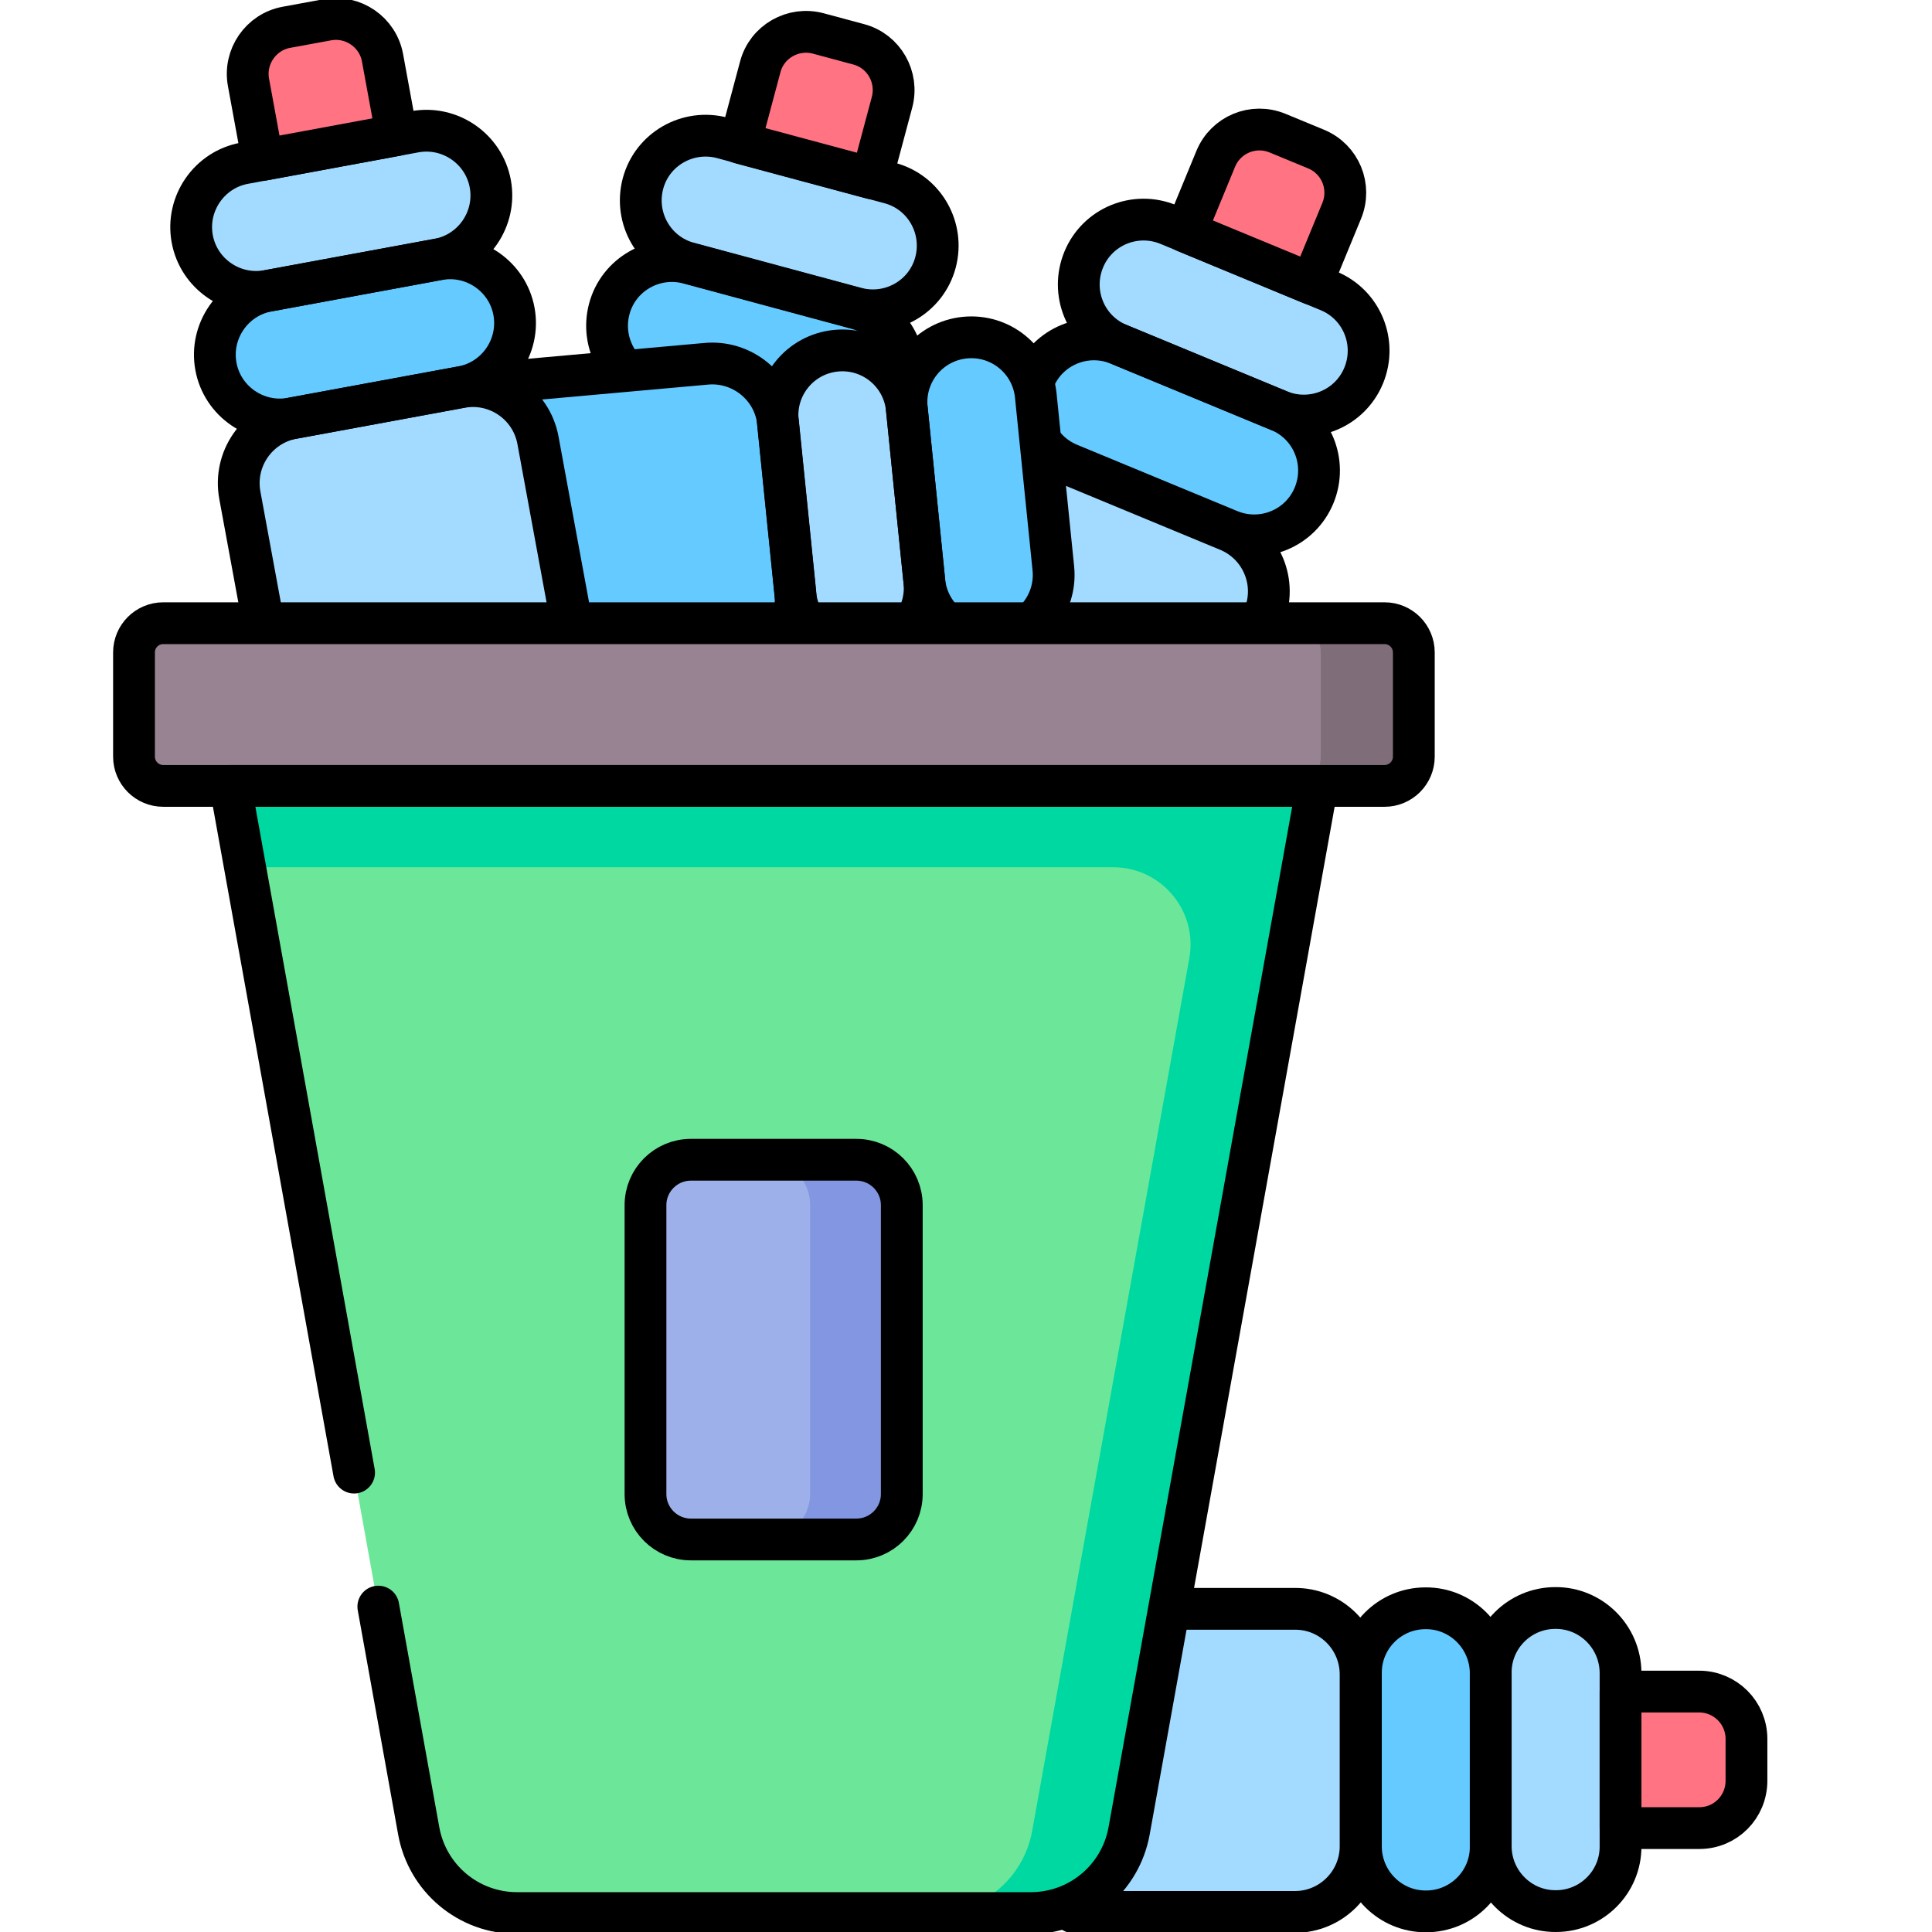 <?xml version="1.0" encoding="UTF-8"?><svg id="Calque_1" xmlns="http://www.w3.org/2000/svg" viewBox="0 0 693.5 693.5"><path d="M290.9,261.4l-105.1-28.3,20.6-76.8c3.4-12.7,16.4-20.2,29.1-16.8l59.3,15.9c12.7,3.4,20.2,16.4,16.8,29.1l-20.6,76.8Z" fill="#a2dbff"/><path d="M307.3,110.7l-60.1-16.2c-12.4-3.3-25.2,4-28.5,16.4h0c-3.3,12.4,4,25.2,16.4,28.5l60.1,16.2c12.4,3.3,25.2-4,28.5-16.4h0c3.3-12.4-4-25.2-16.4-28.5Z" fill="#64caff"/><path d="M319.4,65.7l-60.1-16.2c-12.4-3.3-25.2,4-28.5,16.4h0c-3.3,12.4,4,25.2,16.4,28.5l60.1,16.2c12.4,3.3,25.2-4,28.5-16.4h0c3.3-12.4-4-25.2-16.4-28.5Z" fill="#a2dbff"/><path d="M290.9,261.4l-105.1-28.3,20.6-76.8c3.4-12.7,16.4-20.2,29.1-16.8l59.3,15.9c12.7,3.4,20.2,16.4,16.8,29.1l-20.6,76.8Z" fill="none" stroke="#000" stroke-linecap="round" stroke-linejoin="round" stroke-width="15"/><path d="M307.3,110.7l-60.1-16.2c-12.4-3.3-25.2,4-28.5,16.4h0c-3.3,12.4,4,25.2,16.4,28.5l60.1,16.2c12.4,3.3,25.2-4,28.5-16.4h0c3.3-12.4-4-25.2-16.4-28.5Z" fill="none" stroke="#000" stroke-linecap="round" stroke-linejoin="round" stroke-width="15"/><path d="M319.4,65.7l-60.1-16.2c-12.4-3.3-25.2,4-28.5,16.4h0c-3.3,12.4,4,25.2,16.4,28.5l60.1,16.2c12.4,3.3,25.2-4,28.5-16.4h0c3.3-12.4-4-25.2-16.4-28.5Z" fill="none" stroke="#000" stroke-linecap="round" stroke-linejoin="round" stroke-width="15"/><path d="M312.9,64l-47.3-12.7,7.3-27.3c2.4-9.1,11.8-14.4,20.8-12l14.5,3.9c9.1,2.4,14.4,11.8,12,20.8l-7.3,27.3Z" fill="#ff7383"/><path d="M312.9,64l-47.3-12.7,7.3-27.3c2.4-9.1,11.8-14.4,20.8-12l14.5,3.9c9.1,2.4,14.4,11.8,12,20.8l-7.3,27.3Z" fill="none" stroke="#000" stroke-linecap="round" stroke-linejoin="round" stroke-width="15"/><path d="M423.3,294.8l-100.6-41.7,30.4-73.4c5-12.1,18.9-17.9,31-12.8l56.7,23.5c12.1,5,17.9,18.9,12.8,31l-30.4,73.4Z" fill="#a2dbff"/><path d="M459.1,147.4l-57.5-23.8c-11.9-4.9-25.5,.7-30.4,12.6h0c-4.9,11.9,.7,25.5,12.6,30.4l57.5,23.8c11.9,4.9,25.5-.7,30.4-12.6h0c4.9-11.9-.7-25.5-12.6-30.4Z" fill="#64caff"/><path d="M476.9,104.4l-57.5-23.8c-11.9-4.9-25.5,.7-30.4,12.6h0c-4.9,11.9,.7,25.5,12.6,30.4l57.5,23.8c11.9,4.9,25.5-.7,30.4-12.6h0c4.9-11.9-.7-25.5-12.6-30.4Z" fill="#a2dbff"/><path d="M423.3,294.8l-100.6-41.7,30.4-73.4c5-12.1,18.9-17.9,31-12.8l56.7,23.5c12.1,5,17.9,18.9,12.8,31l-30.4,73.4Z" fill="none" stroke="#000" stroke-linecap="round" stroke-linejoin="round" stroke-width="15"/><path d="M459.1,147.4l-57.5-23.8c-11.9-4.9-25.5,.7-30.4,12.6h0c-4.9,11.9,.7,25.5,12.6,30.4l57.5,23.8c11.9,4.9,25.5-.7,30.4-12.6h0c4.9-11.9-.7-25.5-12.6-30.4Z" fill="none" stroke="#000" stroke-linecap="round" stroke-linejoin="round" stroke-width="15"/><path d="M476.9,104.4l-57.5-23.8c-11.9-4.9-25.5,.7-30.4,12.6h0c-4.9,11.9,.7,25.5,12.6,30.4l57.5,23.8c11.9,4.9,25.5-.7,30.4-12.6h0c4.9-11.9-.7-25.5-12.6-30.4Z" fill="none" stroke="#000" stroke-linecap="round" stroke-linejoin="round" stroke-width="15"/><path d="M470.8,101.9l-45.2-18.7,10.8-26.2c3.6-8.7,13.5-12.8,22.2-9.2l13.8,5.7c8.7,3.6,12.8,13.5,9.2,22.2l-10.8,26.2Z" fill="#ff7383"/><path d="M470.8,101.9l-45.2-18.7,10.8-26.2c3.6-8.7,13.5-12.8,22.2-9.2l13.8,5.7c8.7,3.6,12.8,13.5,9.2,22.2l-10.8,26.2Z" fill="none" stroke="#000" stroke-linecap="round" stroke-linejoin="round" stroke-width="15"/><path d="M167.2,247.6l-10.9-108.3,97-8.7c13-1.3,24.7,8.2,26,21.2l6.2,61.1c1.3,13-8.2,24.7-21.2,26l-97,8.7Z" fill="#64caff"/><path d="M331.8,208.7l-6.3-62c-1.3-12.8-12.7-22.1-25.5-20.8h0c-12.8,1.3-22.1,12.7-20.8,25.5l6.3,62c1.3,12.8,12.7,22.1,25.5,20.8h0c12.8-1.3,22.1-12.7,20.8-25.5Z" fill="#a2dbff"/><path d="M378.1,204l-6.3-62c-1.3-12.8-12.7-22.1-25.5-20.8h0c-12.8,1.3-22.1,12.7-20.8,25.5l6.3,62c1.3,12.8,12.7,22.1,25.5,20.8h0c12.8-1.3,22.1-12.7,20.8-25.5Z" fill="#64caff"/><path d="M167.2,247.6l-10.9-108.3,97-8.7c13-1.3,24.7,8.2,26,21.2l6.2,61.1c1.3,13-8.2,24.7-21.2,26l-97,8.7Z" fill="none" stroke="#000" stroke-linecap="round" stroke-linejoin="round" stroke-width="15"/><path d="M331.8,208.7l-6.3-62c-1.3-12.8-12.7-22.1-25.5-20.8h0c-12.8,1.3-22.1,12.7-20.8,25.5l6.3,62c1.3,12.8,12.7,22.1,25.5,20.8h0c12.8-1.3,22.1-12.7,20.8-25.5Z" fill="none" stroke="#000" stroke-linecap="round" stroke-linejoin="round" stroke-width="15"/><path d="M378.1,204l-6.3-62c-1.3-12.8-12.7-22.1-25.5-20.8h0c-12.8,1.3-22.1,12.7-20.8,25.5l6.3,62c1.3,12.8,12.7,22.1,25.5,20.8h0c12.8-1.3,22.1-12.7,20.8-25.5Z" fill="none" stroke="#000" stroke-linecap="round" stroke-linejoin="round" stroke-width="15"/><path d="M207.5,236.2l-107,19.8-14.4-78.2c-2.4-12.9,6.1-25.3,19-27.7l60.3-11.1c12.9-2.4,25.3,6.1,27.7,19l14.4,78.2Z" fill="#a2dbff"/><path d="M157.4,93.1l-61.2,11.3c-12.6,2.3-21,14.5-18.7,27.1h0c2.3,12.6,14.5,21,27.1,18.7l61.2-11.3c12.6-2.3,21-14.5,18.7-27.1h0c-2.3-12.6-14.5-21-27.1-18.7Z" fill="#64caff"/><path d="M148.9,47.3l-61.2,11.3c-12.6,2.3-21,14.5-18.7,27.1h0c2.3,12.6,14.5,21,27.1,18.7l61.2-11.3c12.6-2.3,21-14.5,18.7-27.1h0c-2.3-12.6-14.5-21-27.1-18.7Z" fill="#a2dbff"/><path d="M207.5,236.2l-107,19.8-14.4-78.2c-2.4-12.9,6.1-25.3,19-27.7l60.3-11.1c12.9-2.4,25.3,6.1,27.7,19l14.4,78.2Z" fill="none" stroke="#000" stroke-linecap="round" stroke-linejoin="round" stroke-width="15"/><path d="M157.4,93.1l-61.2,11.3c-12.6,2.3-21,14.5-18.7,27.1h0c2.3,12.6,14.5,21,27.1,18.7l61.2-11.3c12.6-2.3,21-14.5,18.7-27.1h0c-2.3-12.6-14.5-21-27.1-18.7Z" fill="none" stroke="#000" stroke-linecap="round" stroke-linejoin="round" stroke-width="15"/><path d="M148.9,47.3l-61.2,11.3c-12.6,2.3-21,14.5-18.7,27.1h0c2.3,12.6,14.5,21,27.1,18.7l61.2-11.3c12.6-2.3,21-14.5,18.7-27.1h0c-2.3-12.6-14.5-21-27.1-18.7Z" fill="none" stroke="#000" stroke-linecap="round" stroke-linejoin="round" stroke-width="15"/><path d="M142.4,48.5l-48.1,8.9-5.1-27.8c-1.7-9.2,4.4-18.1,13.6-19.8l14.7-2.7c9.2-1.7,18.1,4.4,19.8,13.6l5.1,27.8Z" fill="#ff7383"/><path d="M142.4,48.5l-48.1,8.9-5.1-27.8c-1.7-9.2,4.4-18.1,13.6-19.8l14.7-2.7c9.2-1.7,18.1,4.4,19.8,13.6l5.1,27.8Z" fill="none" stroke="#000" stroke-linecap="round" stroke-linejoin="round" stroke-width="15"/><path d="M385.3,686.4l-.2-108.9h79.5c13.1-.2,23.8,10.4,23.8,23.6v61.4c.1,13.1-10.5,23.8-23.6,23.8h-79.5Z" fill="#a2dbff"/><path d="M535.1,662.8v-62.3c-.1-12.9-10.6-23.3-23.4-23.2h0c-12.9,0-23.3,10.5-23.2,23.3v62.3c.1,12.9,10.6,23.3,23.4,23.2h0c12.9,0,23.3-10.5,23.2-23.3Z" fill="#64caff"/><path d="M581.7,662.7v-62.3c-.1-12.9-10.6-23.3-23.4-23.2h0c-12.9,0-23.3,10.5-23.2,23.3v62.3c.1,12.9,10.6,23.3,23.4,23.2h0c12.9,0,23.3-10.5,23.2-23.3Z" fill="#a2dbff"/><path d="M385.3,686.4l-.2-108.9h79.5c13.1-.2,23.8,10.4,23.8,23.6v61.4c.1,13.1-10.5,23.8-23.6,23.8h-79.5Z" fill="none" stroke="#000" stroke-linecap="round" stroke-linejoin="round" stroke-width="15"/><path d="M535.1,662.8v-62.3c-.1-12.9-10.6-23.3-23.4-23.2h0c-12.9,0-23.3,10.5-23.2,23.3v62.3c.1,12.9,10.6,23.3,23.4,23.2h0c12.9,0,23.3-10.5,23.2-23.3Z" fill="none" stroke="#000" stroke-linecap="round" stroke-linejoin="round" stroke-width="15"/><path d="M581.7,662.7v-62.3c-.1-12.9-10.6-23.3-23.4-23.2h0c-12.9,0-23.3,10.5-23.2,23.3v62.3c.1,12.9,10.6,23.3,23.4,23.2h0c12.9,0,23.3-10.5,23.2-23.3Z" fill="none" stroke="#000" stroke-linecap="round" stroke-linejoin="round" stroke-width="15"/><path d="M581.7,656.1v-48.9c0,0,28.2,0,28.2,0,9.4,0,17,7.6,17,17v15c0,9.4-7.5,17-16.9,17h-28.3Z" fill="#ff7383"/><path d="M581.7,656.1v-48.9c0,0,28.2,0,28.2,0,9.4,0,17,7.6,17,17v15c0,9.4-7.5,17-16.9,17h-28.3Z" fill="none" stroke="#000" stroke-linecap="round" stroke-linejoin="round" stroke-width="15"/><path d="M497,282.1H58.6c-5.8,0-10.5-4.7-10.5-10.5v-37.4c0-5.8,4.7-10.5,10.5-10.5H497c5.8,0,10.5,4.7,10.5,10.5v37.4c0,5.8-4.7,10.5-10.5,10.5Z" fill="#988393"/><path d="M497,223.7h-33.4c5.8,0,10.5,4.7,10.5,10.5v37.4c0,5.8-4.7,10.5-10.5,10.5h33.4c5.8,0,10.5-4.7,10.5-10.5v-37.4c0-5.8-4.7-10.5-10.5-10.5Z" fill="#806d7a"/><path d="M497,282.1H58.6c-5.8,0-10.5-4.7-10.5-10.5v-37.4c0-5.8,4.7-10.5,10.5-10.5H497c5.8,0,10.5,4.7,10.5,10.5v37.4c0,5.8-4.7,10.5-10.5,10.5Z" fill="none" stroke="#000" stroke-linecap="round" stroke-linejoin="round" stroke-width="15"/><path d="M472.8,282.1H82.7l67.5,375.1c3.1,17.1,17.9,29.5,35.3,29.5h184.4c17.4,0,32.2-12.4,35.3-29.5l67.5-375.1Z" fill="#6ce79a"/><path d="M82.7,282.1l5.3,29.2H399.6c17.3,0,30.4,15.7,27.3,32.7l-56.4,313.2c-3.1,17.1-17.9,29.5-35.3,29.5h34.7c17.4,0,32.2-12.4,35.3-29.5l67.5-375.1H82.7Z" fill="#00d8a2"/><path d="M307.4,552.6h-59.4c-9,0-16.3-7.3-16.3-16.3v-103.7c0-9,7.3-16.3,16.3-16.3h59.4c9,0,16.3,7.3,16.3,16.3v103.7c0,9-7.3,16.3-16.3,16.3Z" fill="#9eb0e9"/><path d="M307.4,416.2h-32.9c9,0,16.3,7.3,16.3,16.3v103.7c0,9-7.3,16.3-16.3,16.3h32.9c9,0,16.3-7.3,16.3-16.3v-103.7c0-9-7.3-16.3-16.3-16.3Z" fill="#8296e1"/><path d="M307.4,552.6h-59.4c-9,0-16.3-7.3-16.3-16.3v-103.7c0-9,7.3-16.3,16.3-16.3h59.4c9,0,16.3,7.3,16.3,16.3v103.7c0,9-7.3,16.3-16.3,16.3Z" fill="none" stroke="#000" stroke-linecap="round" stroke-linejoin="round" stroke-width="15"/><path d="M135.8,576.7l14.5,80.5c3.1,17.1,17.9,29.5,35.3,29.5h184.4c17.4,0,32.2-12.4,35.3-29.5l67.5-375.1H82.7l44.4,246.5" fill="none" stroke="#000" stroke-linecap="round" stroke-linejoin="round" stroke-width="15"/></svg>